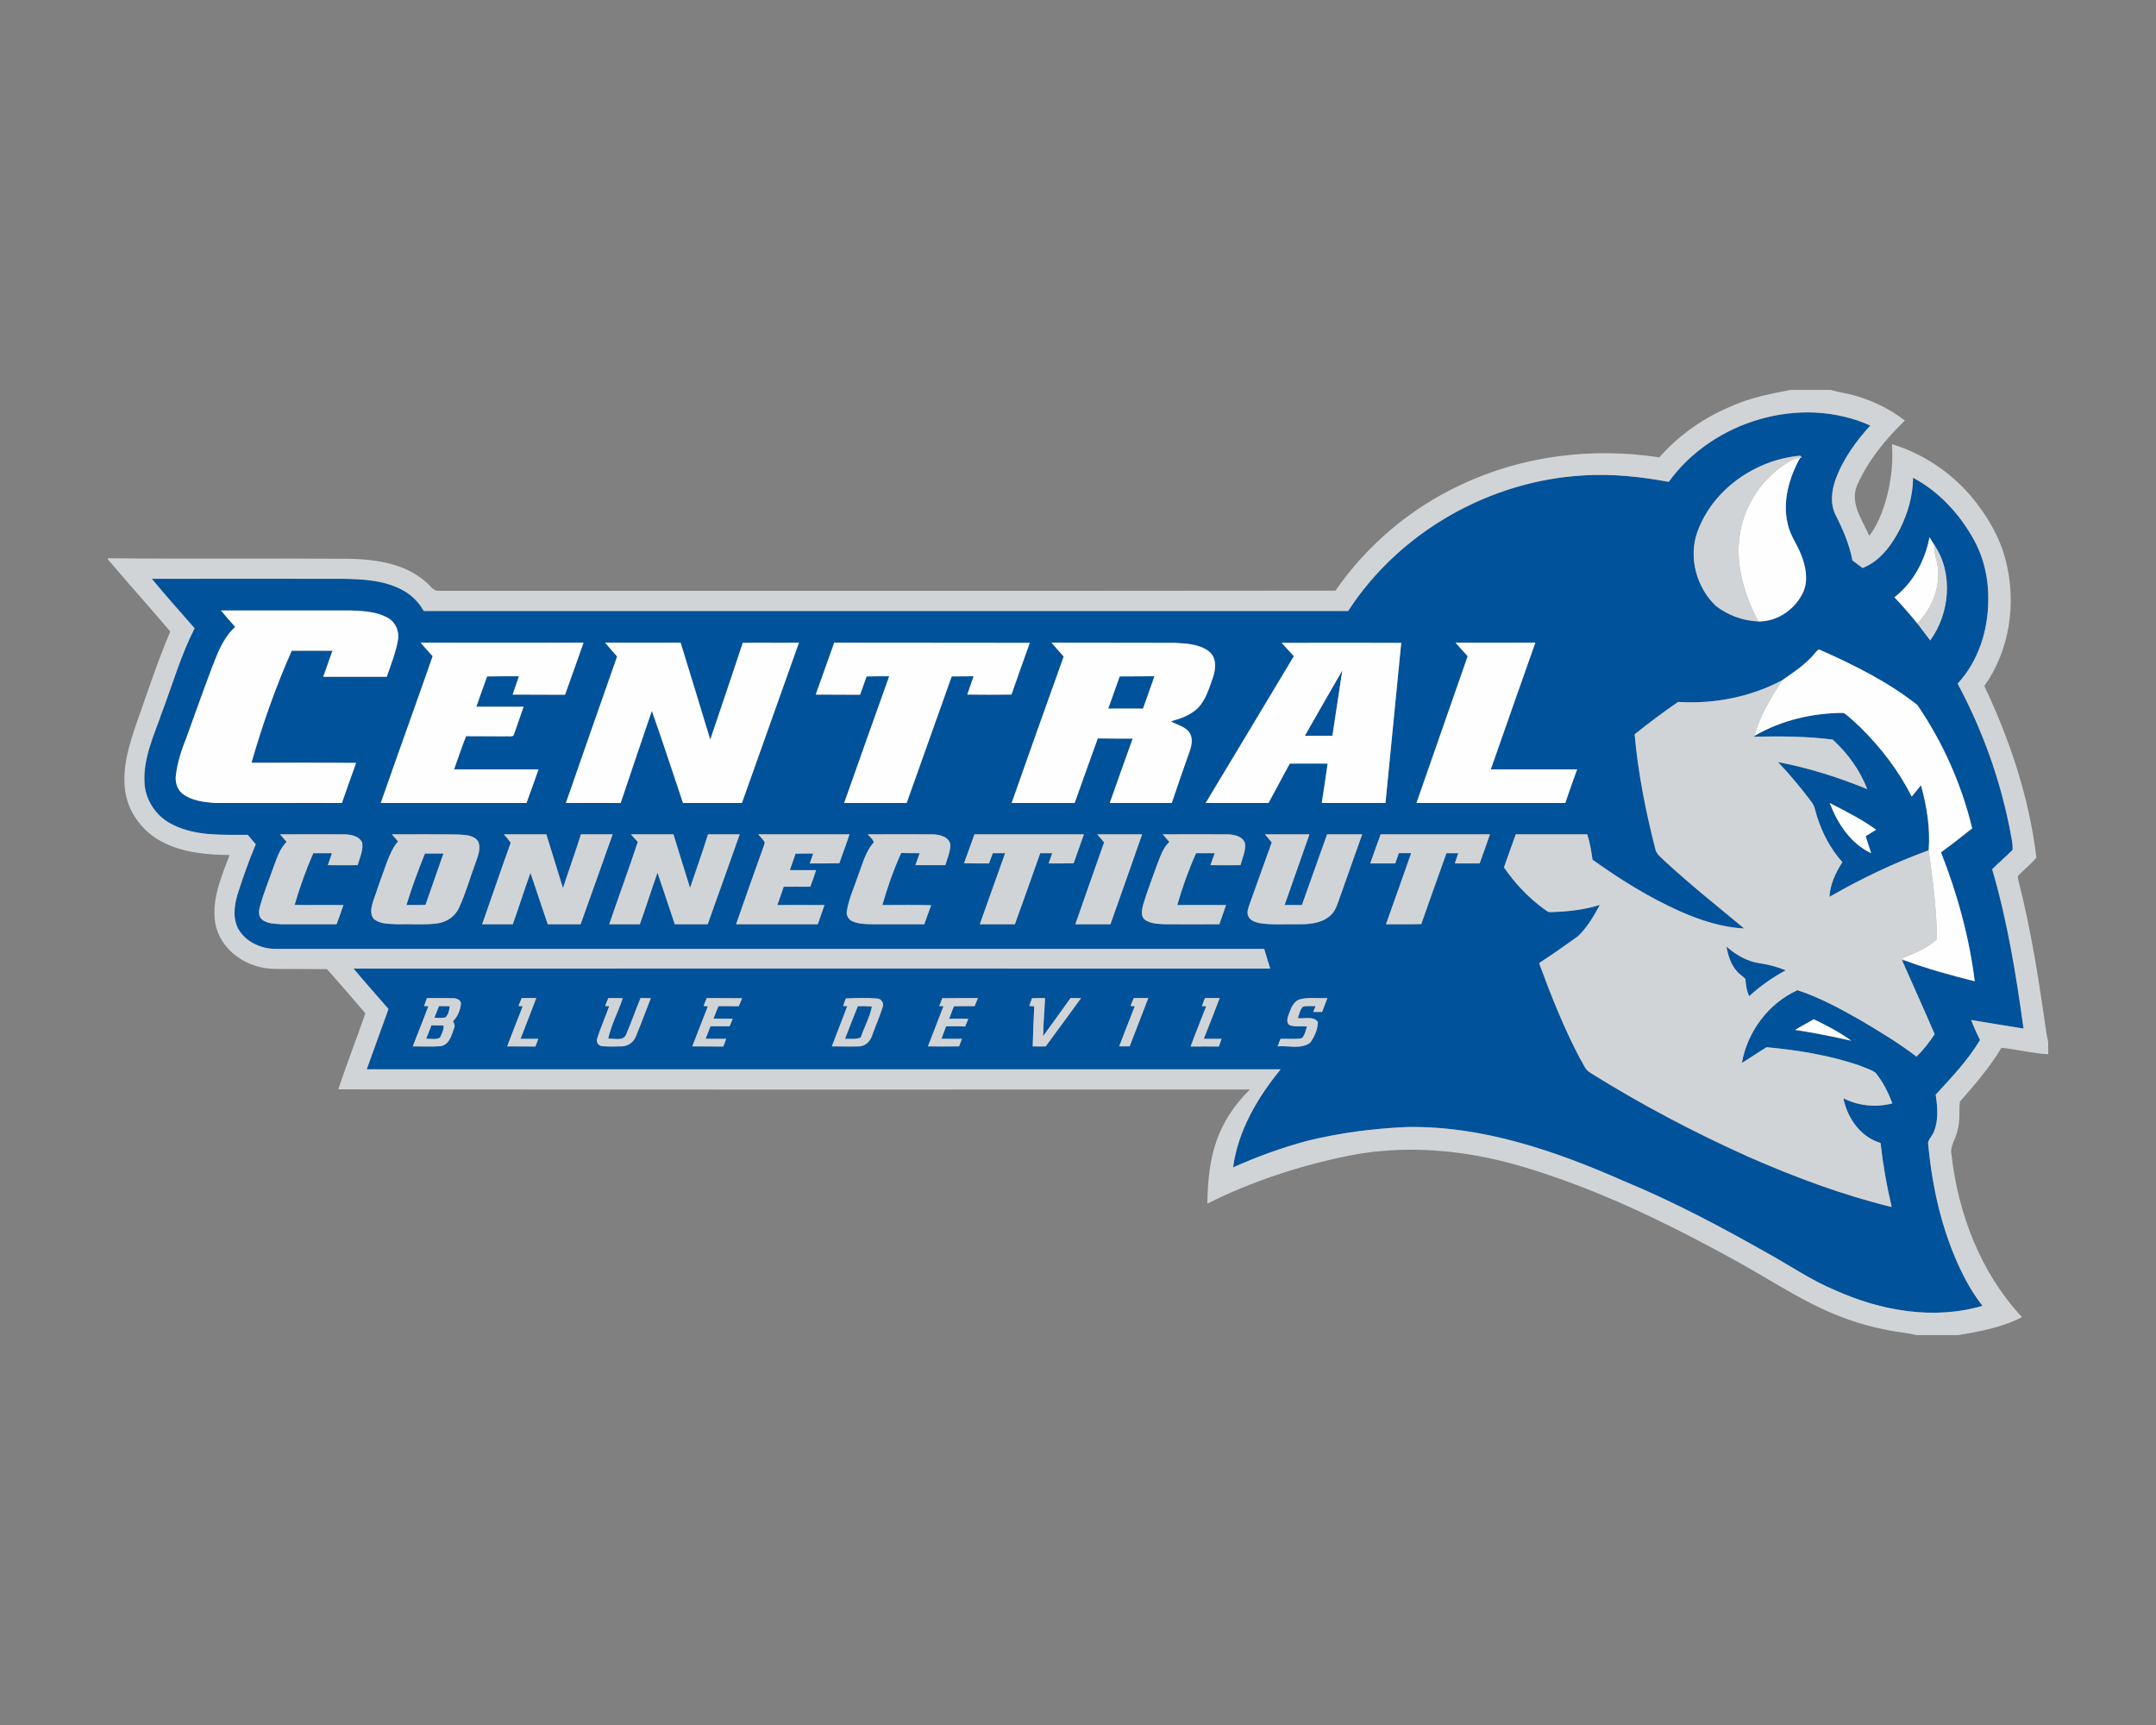 <?xml version="1.0" encoding="UTF-8"?>
<!DOCTYPE svg PUBLIC "-//W3C//DTD SVG 1.1//EN" "http://www.w3.org/Graphics/SVG/1.1/DTD/svg11.dtd">
<!-- Creator: CorelDRAW -->
<svg xmlns="http://www.w3.org/2000/svg" xml:space="preserve" width="2000px" height="1600px" version="1.1" style="shape-rendering:geometricPrecision; text-rendering:geometricPrecision; image-rendering:optimizeQuality; fill-rule:evenodd; clip-rule:evenodd"
viewBox="0 0 2000 1600"
 xmlns:xlink="http://www.w3.org/1999/xlink">
 <rect x="0" y="0" width="2000" height="1600" fill="#808080" stroke="none"/>
 <defs>
  <style type="text/css">
   <![CDATA[
    .fil0 {fill:#00529B;fill-rule:nonzero}
    .fil1 {fill:#D1D4D7;fill-rule:nonzero}
    .fil2 {fill:#FEFEFE;fill-rule:nonzero}
   ]]>
  </style>
 </defs>
 <g id="Capa_x0020_1">
  <g id="Central_x0020_Connecticut_x0020_Blue_x0020_Devils.cdr">
   <path class="fil0" d="M1627.56 682.53c24.78,-14.46 54.01,-21.29 82.61,-21.29 5.56,3.49 10.16,8.58 15.09,12.87 19.22,18.9 36.06,40.66 48.13,64.81 2.86,-3.65 5.72,-7.15 8.58,-10.64 5.4,19.54 8.74,40.03 7.15,60.36 -31.77,11.6 -62.59,26.21 -91.98,43.21 0.48,-11.6 5.72,-22.4 11.92,-32.25 -10.97,-12.07 -18.59,-26.84 -23.52,-42.25 -1.42,-4.61 -2.06,-9.53 -5.08,-13.51 -9.69,-12.86 -20.02,-25.41 -31.13,-37.01 28.43,5.4 56.07,14.14 82.76,25.1 -6.67,-17.63 -18.11,-33.2 -31.93,-45.91 -24.15,-3.18 -48.61,-3.18 -72.92,-2.7l0.32 -0.79zm-1227.32 268.46c3.81,0.16 7.46,0.16 11.28,0.16 0.31,3.97 -1.75,7.79 -3.34,11.28 -3.81,2.23 -8.58,0.8 -12.87,1.11 1.59,-4.13 3.34,-8.26 4.93,-12.55zm395.55 -17.79c4.29,0 8.58,0 13.03,0.32 -1.91,10.01 -7.15,19.06 -10.33,28.75 -4.61,2.07 -9.69,1.11 -14.61,1.27 3.81,-10.16 7.94,-20.17 11.91,-30.34zm-388.56 0c3.33,0 6.67,0 10.01,0.16 -0.48,3.65 -1.28,7.78 -3.98,10.33 -3.33,0.79 -6.83,0.31 -10.32,0.31 1.43,-3.65 2.86,-7.15 4.29,-10.8zm1194.28 -55.28c8.74,7.78 19.38,13.98 31.29,15.57 8.11,1.27 16.05,3.33 23.67,6.51 -12.23,6.67 -23.67,14.61 -33.83,23.99 -2.38,-4.93 -3.18,-10.49 -3.5,-15.89 -2.06,-2.38 -4.92,-3.97 -6.99,-6.19 -6.35,-6.52 -9.05,-15.41 -10.64,-23.99zm-1207.31 -86.26c5.72,0 11.44,0 17.16,0 -5.56,15.89 -11.12,31.77 -16.68,47.66 -5.88,0.16 -11.76,0.16 -17.64,0.16 4.93,-16.21 10.81,-32.09 17.16,-47.82zm644.48 -164.26c10.8,-0.16 21.45,0 32.25,-0.16 -3.5,10.01 -6.99,20.02 -10.64,30.03 -10.81,-0.16 -21.45,0 -32.25,0 3.49,-10.01 7.15,-20.02 10.64,-29.87zm171.73 55.13c11.59,-20.18 23.03,-40.51 34.78,-60.69 -3.17,20.18 -6.03,40.51 -9.21,60.69 -8.42,0 -17,0 -25.57,0zm337.57 -235.59c40.82,-56.55 122.63,-81.17 186.97,-52.26 -13.34,14.77 -25.42,31.29 -32.25,50.2 -3.65,10.32 -5.08,22.4 0,32.56 6.83,13.51 12.87,27.48 15.73,42.42 3.18,2.38 6.19,4.6 9.37,6.99 16.04,-6.2 26.85,-20.97 34.47,-35.75 7.47,-14.77 12.23,-31.29 12.39,-47.97 23.35,12.39 42.1,32.41 55.13,55.28 10.48,17.79 15.09,38.6 14.61,59.26 -0.32,27.64 -9.37,55.91 -28.43,76.41 22.87,42.57 39.39,88.48 48.61,135.82 0.95,6.03 2.86,12.23 2.38,18.42 -6.04,6.2 -12.87,11.76 -18.91,17.96 14.14,48.13 22.24,98.01 29.08,147.73 -16.21,-2.54 -32.41,-5.24 -48.61,-7.94 2.38,6.35 5.24,12.55 8.26,18.59 -11.28,18.74 -26.37,34.63 -41.15,50.67 1.75,11.6 2.86,24.31 -2.06,35.27 -1.75,3.97 -6.04,7.15 -4.77,11.91 4.13,43.05 14.3,86.1 34.63,124.54 4.45,8.42 9.69,16.52 15.57,24.15 -45.27,13.34 -94.2,4.61 -136.62,-14.46 -22.55,-9.37 -42.89,-23.51 -64.33,-35.26 -42.74,-24.15 -86.1,-47.18 -131.54,-65.93 -63.38,-27.96 -130.89,-51.31 -200.95,-50.2 -31.45,1.28 -62.75,5.41 -93.09,12.87 -23.51,6.36 -46.39,14.62 -68.63,24.62 4.61,-34.15 22.72,-64.81 44.17,-91.02 -282.61,0 -565.21,0 -847.82,0 6.67,-18.75 13.5,-37.17 20.18,-55.92 -10.81,-12.55 -21.77,-24.78 -32.41,-37.49 283.56,-0.16 566.96,0 850.36,0 -1.91,-6.03 -3.82,-12.23 -5.56,-18.27 -306.12,0 -612.24,0 -918.35,0 -13.19,-0.47 -26.85,-6.83 -33.36,-18.58 -5.24,-9.85 -3.82,-21.45 -0.8,-31.62 4.93,-15.88 10.65,-31.61 17,-46.86 -2.54,-3.02 -5.08,-5.88 -7.47,-8.73 -23.03,-0.16 -47.49,1.42 -68.78,-9.06 -15.41,-6.99 -26.53,-22.87 -27.01,-40.03 -1.11,-23.04 9.38,-44.32 16.68,-65.77 9.69,-25.57 17.32,-52.26 29.87,-76.73 -13.34,-15.25 -26.85,-30.34 -39.71,-45.9 58.93,-0.16 117.87,0 176.8,0 19.54,0.31 40.19,1.27 57.51,11.43 7.46,4.29 13.66,10.81 17.95,18.43 285.78,0 571.56,0 857.51,0 47.65,-73.55 131.85,-121.21 219.22,-125.81 26.21,-1.59 52.42,1.27 78.16,6.03zm26.36 47.02l0 0zm0 0c-8.1,23.51 -0.47,51 17.32,67.99 11.12,8.74 25.26,13.82 39.4,14.46 18.11,0.32 34.95,-11.76 42.09,-28.12 4.29,-10.96 1.91,-23.19 -2.38,-33.83 -3.65,-9.69 -10.33,-18.11 -12.39,-28.44 -5.08,-20.97 1.27,-42.89 11.44,-61.32 0.47,0 1.27,-0.16 1.59,-0.16 -0.32,-0.47 -0.96,-1.43 -1.27,-1.9 -41.62,3.65 -81.66,31.29 -95.8,71.32zm215.57 4.29l0 0zm0 0c-4.13,21.61 -15.09,42.26 -32.56,55.76 7.46,7.79 14.45,15.89 21.28,24.31 3.98,5.08 7.95,10.48 11.92,15.72 18.27,-25.25 21.6,-62.27 3.81,-88.64 -1.59,-2.22 -3.02,-4.61 -4.45,-7.15zm-1584.91 67.99l0 0zm0 0c4.29,5.25 8.74,10.33 13.19,15.25 -10.8,9.69 -16.05,23.51 -21.13,36.54 -8.26,21.76 -16.04,43.84 -23.99,65.77 -4.45,11.28 -8.42,22.71 -9.85,34.79 -0.95,6.19 0.8,13.18 5.72,17.31 8.58,6.83 20.18,8.1 30.66,8.9 39.08,0.16 78.32,-0.16 117.56,0 4.28,-12.39 8.73,-24.78 13.18,-37.18 -32.41,-0.31 -64.81,-0.15 -97.06,-0.15 10.17,-35.43 22.4,-70.22 37.33,-103.9 12.55,0 25.26,0 37.81,0 -2.86,8.11 -5.72,16.05 -8.58,24.15 19.7,0 39.4,0 58.94,0 3.81,-11.12 8.26,-22.08 10.32,-33.68 1.59,-7.94 -1.9,-16.68 -9.05,-20.81 -10.33,-5.87 -22.56,-6.51 -34.16,-6.99 -40.35,0 -80.7,0 -120.89,0zm185.23 29.87l0 0zm0 0c3.65,4.29 7.31,8.42 11.12,12.55 -15.89,45.43 -32.25,90.7 -48.13,136.14 44.95,0 90.07,0 135.18,0 3.82,-10.33 7.47,-20.81 11.12,-31.14 -26.05,0 -52.1,0 -78.31,0 3.65,-10.32 7.15,-20.65 11.12,-30.82 12.07,0.16 24.3,0 36.37,0.16 2.39,-0.47 5.56,0.8 7.63,-0.79 3.34,-8.9 6.2,-17.79 9.37,-26.69 -14.61,0 -29.23,0 -43.84,0 3.17,-9.37 6.67,-18.74 10.01,-28.12 9.84,-0.16 19.69,-0.16 29.54,-0.16 -1.9,5.72 -3.97,11.44 -5.87,17 16.2,0.16 32.4,0 48.61,0.16 5.87,-16.04 11.43,-32.25 17.15,-48.29 -50.36,0 -100.71,0.16 -151.07,0zm171.09 0l0 0zm0 0c3.65,4.29 7.46,8.58 11.12,12.87 -15.89,45.27 -31.77,90.54 -47.5,135.82 17,-0.16 33.84,0 50.83,0 9.54,-28.6 19.22,-57.03 28.92,-85.47 10,28.28 19.22,56.87 28.91,85.47 18.11,0 36.38,0 54.64,0 17.64,-49.57 35.27,-99.13 52.9,-148.69 -17.47,0.32 -34.79,-0.16 -52.1,0.16 -10.01,30.02 -20.02,59.89 -30.18,89.75 -9.06,-30.02 -18.27,-59.89 -27.49,-89.91 -23.35,0 -46.7,0.16 -70.05,0zm212.55 0l0 0zm0 0c-5.72,16.04 -11.44,32.09 -17.16,48.13 13.66,0.16 27.32,0 41.15,0.16 2.06,-5.72 4.13,-11.44 6.03,-17 6.99,-0.16 13.98,-0.16 20.97,-0.16 -13.98,39.24 -27.96,78.32 -41.78,117.56 19.38,0 38.6,0 57.98,0 13.98,-39.08 27.8,-78.16 41.78,-117.4 6.67,-0.16 13.51,0 20.34,-0.16 -1.91,5.72 -3.97,11.44 -5.88,17 13.66,0.16 27.32,0.16 40.98,0 5.56,-16.04 11.28,-31.93 17,-47.97 -60.52,-0.16 -120.89,0 -181.41,-0.16zm201.59 0l0 0zm0 0c3.65,4.29 7.46,8.58 11.28,12.87 -16.21,45.27 -32.41,90.54 -48.3,135.82 19.38,0 38.92,0 58.46,0 7.15,-19.86 14.14,-39.88 21.45,-59.89 10.8,0.16 21.6,0.16 32.4,0.16 -7.14,19.85 -14.29,39.71 -21.28,59.73 19.06,0 38.28,0 57.5,0 4.93,-14.62 10.01,-29.23 15.1,-43.69 2.38,-6.35 5.24,-13.66 2.06,-20.33 -3.5,-6.83 -11.91,-8.1 -17.95,-11.76 8.9,-2.38 17.95,-5.56 24.78,-12.07 7.78,-7.78 10.64,-18.74 14.3,-28.75 2.7,-7.79 3.49,-18.59 -3.97,-24.15 -9.06,-6.83 -20.81,-7.15 -31.62,-7.78 -38.12,-0.16 -76.09,0 -114.21,-0.16zm213.5 0.16l0 0zm0 0c3.81,4.13 7.47,8.42 11.28,12.39 -27.17,45.43 -54.49,90.7 -81.81,136.14 19.54,0 38.92,0 58.3,0 6.51,-12.23 13.18,-24.31 19.7,-36.54 11.59,-0.16 23.35,0 35.1,0 -1.59,12.23 -3.65,24.31 -5.4,36.54 19.7,0 39.4,0 59.1,0 4.92,-49.57 9.69,-98.97 14.61,-148.53 -36.85,-0.16 -73.87,0 -110.88,0zm161.24 -0.16l0 0zm0 0c3.81,4.13 7.47,8.42 11.28,12.55 -15.73,45.43 -31.77,90.7 -47.5,136.14 45.91,0 91.98,0 138.05,0 3.49,-10.33 7.14,-20.81 10.96,-31.14 -26.69,0 -53.38,0 -80.07,0 13.66,-39.24 27.49,-78.31 41.31,-117.55 -24.63,0 -49.41,0.16 -74.03,0zm333.76 9.37l0 0zm0 0c-8.58,10.49 -19.86,17.95 -30.66,25.42 -29.55,15.72 -63.39,22.24 -96.59,20.17 -13.82,9.38 -27.16,19.54 -40.35,30.03 3.18,35.74 10.17,71.01 19.06,105.79 0.96,5.72 6.04,8.74 9.7,12.55 23.51,21.61 48.45,41.47 72.91,61.8 -20.49,-1.11 -40.35,-7.47 -59.09,-15.73 -28.92,-12.87 -55.92,-29.7 -81.66,-48.13 -1.11,-7.94 -2.38,-15.89 -4.92,-23.51 -22.08,0 -44.16,0 -66.24,0 -3.82,10.17 -7.31,20.49 -10.97,30.66 10.01,14.61 22.4,27.8 36.7,38.28 2.07,1.11 3.81,3.5 6.51,3.18 15.41,-0.32 30.98,-2.07 45.75,-6.67 -5.71,10.48 -11.75,20.97 -20.49,29.23 -11.75,8.42 -23.67,16.84 -35.9,24.78 11.12,30.02 22.88,60.05 37.97,88.48 3.02,4.61 4.76,10.8 10.01,13.5 46.86,29.23 95.94,55.13 146.3,77.68 43.05,18.91 87.21,35.43 132.81,46.55 -4.61,-19.54 -8.11,-39.4 -10.33,-59.41 -18.59,-5.56 -30.82,-23.04 -34.47,-41.46 13.98,7.14 30.34,8.73 45.43,4.76 -3.81,-10.17 -8.74,-20.01 -15.57,-28.43 -4.44,-3.18 -9.85,-4.45 -14.77,-6.68 -27.8,-9.53 -57.03,-14.29 -86.26,-16.99 -7.78,4.6 -15.25,9.85 -23.03,14.61 5.24,-29.07 24.62,-55.28 51.62,-67.51 20.5,6.67 39.56,17.15 58.15,27.64 17.95,10.64 35.74,21.29 52.26,33.99 6.35,-6.19 11.91,-13.34 16.84,-20.81 -9.85,-23.03 -20.33,-45.91 -30.34,-68.78l2.54 0.32c21.13,7.94 43.05,13.82 64.97,19.38 -5.08,-40.99 -16.2,-81.18 -31.29,-119.62 9.85,-7.15 19.38,-14.62 28.91,-22.24 -9.85,-40.83 -27.17,-79.75 -50.84,-114.38 -27.16,-21.44 -58.45,-37.01 -89.91,-50.99 -2.22,-1.59 -3.49,1.43 -4.76,2.54zm-1424.15 168.39l0 0zm0 0c1.9,2.22 3.97,4.61 6.04,6.99 -6.99,6.99 -9.54,16.84 -13.03,25.89 -3.81,10.96 -8.26,21.76 -11.44,33.04 -1.27,4.29 -2.22,9.85 1.75,13.19 5.08,3.97 11.91,3.81 17.95,4.29 17.16,0 34.15,0 51.15,0 2.22,-5.88 4.29,-11.92 6.35,-17.79 -15.09,-0.16 -30.18,0.15 -45.27,-0.16 4.77,-16.37 10.49,-32.41 17.32,-47.98 5.87,0 11.59,0 17.31,0 -1.27,3.66 -2.54,7.31 -3.81,11.12 9.21,0 18.43,0.16 27.64,0 1.91,-6.83 5.24,-13.5 4.29,-20.49 -2.22,-6.2 -9.53,-7.62 -15.25,-8.1 -20.33,-0.16 -40.67,0 -61,0zm103.73 0l0 0zm0 0c1.75,2.22 3.81,4.29 5.72,6.51 -4.92,5.72 -7.78,12.71 -10.48,19.7 -4.45,12.07 -8.74,24.3 -12.87,36.54 -1.59,5.4 -3.02,12.39 1.59,16.36 6.19,4.45 14.29,3.81 21.44,4.29 12.24,-0.32 24.63,0.79 36.7,-0.8 8.58,-1.11 16.68,-6.51 20.17,-14.45 6.2,-13.35 10.01,-27.33 15.09,-40.99 2.23,-6.51 5.57,-13.82 2.71,-20.49 -3.82,-6.04 -11.92,-6.04 -18.11,-6.51 -20.66,-0.32 -41.31,-0.16 -61.96,-0.16zm103.89 0l0 0zm0 0c2.23,2.54 4.45,5.08 6.36,7.78 -9.06,25.1 -17.63,50.36 -26.53,75.62 9.53,0 19.06,0 28.43,0 5.72,-15.89 10.65,-31.93 16.37,-47.66 5.4,15.89 10.64,31.77 16.04,47.66 10.17,0 20.34,0 30.5,0 10.01,-27.8 19.86,-55.6 29.71,-83.4 -9.69,0 -19.54,0 -29.39,0 -5.24,16.68 -11.28,33.2 -16.68,49.88 -5.24,-16.52 -10.17,-33.2 -15.41,-49.88 -13.03,0 -26.21,0 -39.4,0zm117.88 0l0 0zm0 0c2.06,2.38 4.13,4.76 6.35,6.99 -8.42,25.57 -17.79,50.83 -26.53,76.41 9.53,0 19.06,0 28.44,0 5.71,-15.89 10.64,-31.93 16.36,-47.82 5.4,15.89 10.64,31.93 16.04,47.82 10.17,0 20.34,0 30.5,0 10.01,-27.8 19.86,-55.6 29.71,-83.4 -9.69,0 -19.54,0 -29.39,0 -5.24,16.68 -11.12,33.2 -16.68,49.72 -5.24,-16.52 -10.17,-33.2 -15.41,-49.72 -13.02,0 -26.21,0 -39.39,0zm118.03 0l0 0zm0 0c2.06,2.22 4.13,4.45 5.87,6.99 0.48,2.06 -0.95,3.97 -1.43,5.88 -8.42,23.51 -16.84,47.02 -24.94,70.53 25.26,0 50.52,0 75.78,0 2.06,-6.04 4.13,-11.92 6.19,-17.79 -14.61,-0.16 -29.23,0 -43.68,0 2.06,-5.72 3.97,-11.44 5.88,-17 8.26,0 16.36,-0.16 24.62,0 1.9,-5.09 3.81,-10.17 5.4,-15.41 -8.1,0 -16.2,0 -24.31,0 1.75,-5.08 3.5,-10.17 5.25,-15.25 5.56,-0.16 10.96,-0.16 16.36,-0.16 -0.95,3.02 -2.07,6.04 -3.18,9.21 9.21,0 18.43,0 27.48,-0.16 3.02,-9.05 6.52,-17.79 9.38,-26.84 -28.12,0 -56.4,0 -84.67,0zm101.66 0l0 0zm0 0c1.75,2.38 4.93,4.45 5.56,7.47 -7.78,8.57 -10.32,20.01 -14.45,30.49 -3.66,10.97 -8.58,21.45 -10.49,32.89 -0.95,4.13 1.59,8.42 5.25,9.85 5.71,2.54 12.23,2.54 18.26,2.7 16.05,0 32.25,0 48.3,0 2.06,-5.88 4.13,-11.76 6.35,-17.64 -15.09,-0.47 -30.18,-0.15 -45.27,-0.15 4.76,-16.53 10.32,-32.57 17.47,-48.3 5.72,0.16 11.44,0.16 17.16,0.16 -1.27,3.66 -2.7,7.47 -3.97,11.12 9.37,0 18.58,0 27.8,0 1.74,-6.19 4.6,-12.39 4.6,-18.9 -1.11,-7.47 -9.69,-9.37 -16.04,-9.69 -20.18,-0.16 -40.35,0 -60.53,0zm98.97 0l0 0zm0 0c-3.18,8.89 -6.51,17.95 -9.69,26.84 7.79,0.16 15.57,0.16 23.19,0.16 1.12,-3.17 2.39,-6.35 3.5,-9.53 3.81,0 7.62,0 11.44,0 -7.79,21.93 -15.73,44.01 -23.51,65.93 10.96,0 21.76,0 32.56,0 7.94,-21.92 15.73,-44 23.51,-65.93 3.66,0 7.47,0 11.12,0 -1.11,3.18 -2.22,6.36 -3.33,9.53 7.78,0 15.41,0 23.19,-0.16 3.18,-8.89 6.35,-17.95 9.53,-26.84 -33.84,0 -67.67,0 -101.51,0zm113.9 0l0 0zm0 0c2.07,2.54 4.29,4.92 6.36,7.47 -9.06,25.25 -17.8,50.67 -26.69,75.93 10.8,0 21.6,0 32.56,0 9.85,-27.8 19.7,-55.6 29.39,-83.4 -13.82,0 -27.64,0 -41.62,0zm60.68 0l0 0zm0 0c2.07,2.38 4.13,4.76 6.2,6.99 -6.35,6.03 -8.74,14.61 -11.91,22.56 -4.14,11.91 -8.9,23.67 -12.4,35.74 -1.11,4.45 -2.54,10.17 1.28,13.66 5.08,3.97 11.91,3.97 18.1,4.45 17,0.16 34.16,0 51.32,0 2.06,-6.04 4.13,-11.92 6.19,-17.79 -15.09,0 -30.18,0 -45.27,0 4.76,-16.53 10.48,-32.57 17.47,-48.14 5.72,0 11.44,0 17.32,0 -1.43,3.66 -2.7,7.47 -3.98,11.12 9.22,0 18.59,0.16 27.81,0 1.74,-6.35 4.6,-12.39 4.44,-19.06 -1.11,-7.31 -9.53,-9.21 -15.72,-9.53 -20.18,-0.16 -40.51,0 -60.85,0zm94.84 0l0 0zm0 0c2.07,2.54 4.29,4.92 6.36,7.47 -6.99,19.22 -13.83,38.6 -20.81,57.98 -1.12,3.33 -2.55,6.99 -0.96,10.48 1.59,3.97 6.2,5.4 10.01,6.36 11.44,1.9 23.03,0.95 34.63,1.11 10.33,0.16 21.76,-0.32 30.18,-6.99 4.45,-3.18 6.68,-8.26 8.42,-13.19 7.47,-21.12 14.94,-42.09 22.4,-63.22 -10.8,0 -21.76,0 -32.56,0 -7.79,21.76 -15.57,43.68 -23.36,65.61 -5.4,0 -10.8,0 -16.04,0 7.63,-21.93 15.41,-43.69 23.03,-65.61 -13.82,0 -27.48,0 -41.3,0zm107.39 0l0 0zm0 0c-3.34,8.89 -6.51,17.95 -9.69,27 7.78,0 15.57,0 23.19,0 1.11,-3.17 2.23,-6.35 3.34,-9.53 3.81,0 7.62,-0.16 11.43,0 -7.62,21.93 -15.56,43.85 -23.35,65.93 10.96,0 21.77,0.16 32.73,-0.16 7.62,-21.92 15.57,-43.84 23.35,-65.77 3.65,0 7.31,0 10.96,0 -1.11,3.18 -2.06,6.36 -3.18,9.53 7.79,0 15.41,0 23.04,0 3.17,-9.05 6.51,-17.95 9.53,-27 -33.84,0 -67.51,0 -101.35,0zm-884.67 151.86l0 0zm0 0c-0.96,2.55 -1.91,4.93 -2.7,7.47 0.95,0 3.01,0 3.97,0 -4.61,12.55 -9.69,24.78 -14.46,37.33 8.58,0 17.16,0.48 25.74,-0.16 8.26,-1.27 10.16,-10.16 12.55,-16.68 1.27,-2.22 0,-4.44 -0.96,-6.51 4.29,-4.13 6.68,-10.17 7.31,-16.04 0.16,-3.66 -3.97,-5.25 -6.99,-5.25 -8.26,-0.31 -16.36,0 -24.46,-0.16zm87.84 0l0 0zm0 0c-0.95,2.55 -2.06,4.93 -3.01,7.31 1.11,0.16 3.01,0.32 3.97,0.32 -4.93,12.39 -9.69,24.78 -14.46,37.17 8.74,0.16 17.48,0 26.21,0.16 0.96,-2.38 1.75,-4.76 2.7,-7.15 -5.56,0 -10.96,0 -16.52,0 4.93,-12.55 9.85,-25.1 14.62,-37.81 -4.45,0 -9.06,0 -13.51,0zm77.37 7.47l0 0zm0 0c0.95,0 2.86,0 3.81,0 -3.49,10.01 -7.94,19.7 -11.12,29.87 -1.27,3.17 0.95,6.99 4.45,7.3 6.04,0.48 12.23,0.32 18.27,0.16 6.03,0 11.28,-4.13 13.34,-9.69 4.77,-11.59 9.06,-23.35 13.66,-34.95 -3.17,-0.16 -6.35,-0.16 -9.53,-0.16 -4.76,11.44 -8.74,23.04 -13.66,34.48 -3.18,5.72 -11.12,2.7 -16.36,3.17 2.86,-13.02 9.37,-24.94 13.5,-37.49 -4.45,-0.16 -8.9,-0.16 -13.34,-0.16 -1.12,2.39 -2.07,4.93 -3.02,7.47zm91.34 -0.16l0 0zm0 0c0.95,0.16 3.02,0.32 3.97,0.32 -4.76,12.39 -9.69,24.78 -14.45,37.17 9.69,0.16 19.22,0 28.75,0.16 0.95,-2.38 1.91,-4.76 2.7,-7.15 -6.36,0 -12.71,0 -19.06,0 1.43,-3.81 3.02,-7.78 4.44,-11.59 6.04,0 11.92,0 17.8,0 0.95,-2.39 1.9,-4.77 2.86,-6.99 -5.88,-0.16 -11.92,0 -17.8,-0.16 1.43,-3.82 3.02,-7.79 4.61,-11.6 6.2,0 12.55,0 18.75,0.16 1.11,-2.54 2.22,-4.92 3.17,-7.47 -10.96,-0.16 -21.76,0 -32.72,-0.16 -1.11,2.39 -2.07,4.93 -3.02,7.31zm132.01 -6.99l0 0zm0 0c-0.95,2.39 -1.75,4.77 -2.54,7.15 0.95,0 2.86,0 3.81,0 -4.61,12.55 -9.69,24.94 -14.3,37.33 8.58,0 17.32,0.32 25.9,0 5.4,-0.47 9.53,-4.6 11.28,-9.53 3.17,-8.89 6.99,-17.47 9.85,-26.37 1.58,-3.49 -0.64,-8.1 -4.61,-8.42 -9.85,-0.95 -19.7,-0.48 -29.39,-0.16zm89.44 -0.16l0 0zm0 0c-0.96,2.39 -1.91,4.93 -2.86,7.31 0.95,0 3.01,0 3.97,0 -4.77,12.55 -9.69,24.94 -14.46,37.33 9.69,0.16 19.22,0.16 28.91,0 0.8,-2.22 1.75,-4.6 2.7,-6.99 -6.35,0 -12.7,0 -19.06,0 1.43,-3.81 2.86,-7.78 4.29,-11.59 5.88,0 11.76,-0.16 17.63,0.16 1.12,-2.39 2.07,-4.77 3.02,-7.15 -5.88,-0.16 -11.75,-0.16 -17.79,0 1.43,-3.98 3.02,-7.79 4.45,-11.6 6.35,-0.16 12.71,-0.16 19.22,-0.16 0.95,-2.38 1.91,-4.92 3.02,-7.47 -11.12,0 -22.08,0 -33.04,0.16zm83.24 0l0 0zm0 0c-0.8,2.39 -1.75,4.77 -2.54,7.15 1.11,0 3.49,0.32 4.6,0.32 -0.63,12.39 -1.11,24.78 -1.43,37.17 4.13,0.16 8.1,0.16 12.08,0 10.96,-14.77 21.76,-29.7 32.72,-44.64 -3.18,-0.16 -6.51,-0.16 -9.69,-0.16 -8.58,11.76 -16.84,23.68 -25.42,35.27 0.16,-11.75 1.27,-23.51 1.75,-35.27 -4.13,0 -8.1,0 -12.07,0.16zm94.36 -0.16l0 0zm0 0c-0.96,2.39 -2.07,4.93 -3.02,7.31 1.11,0.16 3.02,0.32 3.97,0.32 -4.92,12.39 -9.69,24.78 -14.45,37.17 3.17,0 6.35,0 9.68,0 5.72,-14.93 11.6,-29.7 17.32,-44.8 -4.45,0 -9.05,0 -13.5,0zm63.22 7.47l0 0zm0 0c0.96,0 3.02,0.16 3.97,0.16 -4.76,12.39 -9.85,24.78 -14.45,37.33 8.74,-0.16 17.47,0 26.21,0 0.79,-2.38 1.75,-4.76 2.54,-7.15 -5.4,0 -10.96,0 -16.52,0 4.92,-12.55 10.01,-25.1 14.77,-37.81 -4.6,0 -9.21,0 -13.66,0 -0.95,2.55 -1.9,4.93 -2.86,7.47zm80.22 8.58l0 0zm0 0c-1.11,2.86 -1.9,7.15 1.12,9.05 5.24,1.91 10.8,0.8 16.2,1.28 -1.43,3.65 -1.91,8.42 -5.08,10.96 -6.36,1.11 -13.03,0.16 -19.54,0.47 -0.96,2.39 -1.75,4.61 -2.7,6.99 9.85,-0.95 21.6,3.02 30.18,-3.33 4.13,-5.56 7.15,-12.55 7.15,-19.38 -4.29,-5.72 -12.55,-2.55 -18.59,-3.5 1.43,-3.49 1.91,-7.62 4.61,-10.48 3.81,-1.12 7.94,-0.48 11.91,-0.64 -0.79,1.91 -1.43,3.65 -2.22,5.4 2.7,0 5.4,0 8.26,0 1.59,-4.29 3.34,-8.58 4.92,-12.87 -8.42,0.48 -17.15,-0.95 -25.41,1.12 -6.52,2.06 -8.74,9.21 -10.81,14.93zm470.06 13.5l0 0zm0 0c17.47,2.54 34.79,6.2 52.11,10.01 -10.81,-7.78 -22.72,-14.14 -34.79,-19.86 -5.88,3.18 -11.6,6.52 -17.32,9.85zm32.09 -210.48l0 0zm0 0c7.31,19.06 19.38,37.65 38.44,46.54 -1.59,-5.24 -3.49,-10.48 -5.08,-15.72 3.18,-1.91 6.35,-3.98 9.69,-6.04 -13.5,-9.85 -28.44,-17.16 -43.05,-24.78z"/>
   <path class="fil1" d="M1661.24 361.64l37.01 0c5.88,1.74 12.08,2.86 18.11,4.13 18.27,4.6 35.75,12.71 50.68,24.3 -17.95,17.32 -34.16,37.17 -44.32,60.05 -6.99,16.52 4.92,32.25 11.28,46.86 5.24,-6.67 8.89,-14.29 11.91,-22.24 7.31,-19.85 10.64,-41.46 9.21,-62.75 28.28,8.58 53.86,25.58 73.08,47.98 14.45,17.31 26.53,37.17 32.25,59.25 10.32,39.4 4.13,83.56 -19.7,117.08 23.83,50.2 41.62,103.73 48.29,159.17 -4.77,5.88 -10.8,10.49 -16.05,15.89 -1.9,1.43 -0.79,3.97 -0.47,5.88 11.75,46.22 19.06,93.4 25.73,140.43 0.48,3.01 1.12,5.87 1.75,8.73l0 11.44c-14.61,-0.79 -28.75,-4.45 -43.37,-6.04 -10.8,18.11 -24.62,34.16 -38.6,50.04 -0.95,8.58 0.48,17.64 -2.06,26.21 -1.27,7.79 -7.31,14.46 -5.72,22.72 6.19,55.12 27.16,109.93 65.45,150.91 -18.59,9.54 -39.08,13.35 -59.42,16.68l-38.44 0c-9.53,-2.38 -19.38,-2.86 -28.91,-5.08 -24.31,-4.76 -47.82,-13.34 -69.74,-24.78 -22.08,-11.28 -43.05,-24.62 -64.65,-36.7 -53.86,-29.86 -109.14,-57.66 -167.28,-78.31 -22.56,-7.95 -45.27,-15.09 -68.63,-19.86 -42.09,-8.58 -85.78,-10.01 -127.88,-1.59 -45.27,9.22 -89.43,23.67 -130.73,44.32 0.47,-44.16 8.89,-75.3 39.39,-105.8 -281.97,0 -563.78,0.16 -845.59,-0.15 7.78,-23.67 17,-46.87 25.1,-70.54 -11.76,-13.82 -23.51,-27.48 -35.59,-40.98 -15.72,-0.16 -31.45,0 -47.17,-0.16 -13.19,0 -26.38,-3.97 -36.86,-11.92 -11.28,-8.25 -19.22,-21.12 -20.17,-35.26 -1.75,-20.33 6.83,-39.72 13.82,-58.46 -21.29,-0.32 -43.21,-2.06 -62.43,-12.23 -18.27,-9.22 -31.93,-27.64 -34.48,-47.98 -2.86,-21.76 4.13,-43.21 11.12,-63.54 10.01,-27.96 19.07,-56.23 30.82,-83.56 -19.06,-22.55 -38.92,-44.48 -57.98,-67.03l0 -0.96c74.82,0.8 149.48,0 224.3,0.48 24.79,0.63 51.63,4.45 70.85,21.6 3.82,2.86 6.52,8.58 11.92,8.11 277.36,0 554.57,0.15 831.77,-0.16 29.23,-42.26 69.9,-76.57 116.44,-98.18 56.87,-27 122,-34.95 183.96,-25.41 18.27,-20.81 41.46,-36.86 66.88,-47.5 17.47,-7.79 36.37,-11.6 55.12,-15.09zm-466.09 580.14c2.07,-5.72 4.29,-12.87 10.81,-14.93 8.26,-2.07 16.99,-0.64 25.41,-1.12 -1.58,4.29 -3.33,8.58 -4.92,12.87 -2.86,0 -5.56,0 -8.26,0 0.79,-1.75 1.43,-3.49 2.22,-5.4 -3.97,0.16 -8.1,-0.48 -11.91,0.64 -2.7,2.86 -3.18,6.99 -4.61,10.48 6.04,0.95 14.3,-2.22 18.59,3.5 0,6.83 -3.02,13.82 -7.15,19.38 -8.58,6.35 -20.33,2.38 -30.18,3.33 0.95,-2.38 1.74,-4.6 2.7,-6.99 6.51,-0.31 13.18,0.64 19.54,-0.47 3.17,-2.54 3.65,-7.31 5.08,-10.96 -5.4,-0.48 -10.96,0.63 -16.2,-1.28 -3.02,-1.9 -2.23,-6.19 -1.12,-9.05zm-80.22 -8.58c0.96,-2.54 1.91,-4.92 2.86,-7.47 4.45,0 9.06,0 13.66,0 -4.76,12.71 -9.85,25.26 -14.77,37.81 5.56,0 11.12,0 16.52,0 -0.79,2.39 -1.75,4.77 -2.54,7.15 -8.74,0 -17.47,-0.16 -26.21,0 4.6,-12.55 9.69,-24.94 14.45,-37.33 -0.95,0 -3.01,-0.16 -3.97,-0.16zm-63.22 -7.47c4.45,0 9.05,0 13.5,0 -5.72,15.1 -11.6,29.87 -17.32,44.8 -3.33,0 -6.51,0 -9.68,0 4.76,-12.39 9.53,-24.78 14.45,-37.17 -0.95,0 -2.86,-0.16 -3.97,-0.32 0.95,-2.38 2.06,-4.92 3.02,-7.31zm-94.36 0.16c3.97,-0.16 7.94,-0.16 12.07,-0.16 -0.48,11.76 -1.59,23.52 -1.75,35.27 8.58,-11.59 16.84,-23.51 25.42,-35.27 3.18,0 6.51,0 9.69,0.16 -10.96,14.94 -21.76,29.87 -32.72,44.64 -3.98,0.16 -7.95,0.16 -12.08,0 0.32,-12.39 0.8,-24.78 1.43,-37.17 -1.11,0 -3.49,-0.32 -4.6,-0.32 0.79,-2.38 1.74,-4.76 2.54,-7.15zm-83.24 0c10.96,-0.16 21.92,-0.16 33.04,-0.16 -1.11,2.55 -2.07,5.09 -3.02,7.47 -6.51,0 -12.87,0 -19.22,0.16 -1.43,3.81 -3.02,7.62 -4.45,11.6 6.04,-0.16 11.91,-0.16 17.79,0 -0.95,2.38 -1.9,4.76 -3.02,7.15 -5.87,-0.32 -11.75,-0.16 -17.63,-0.16 -1.43,3.81 -2.86,7.78 -4.29,11.59 6.36,0 12.71,0 19.06,0 -0.95,2.39 -1.9,4.77 -2.7,6.99 -9.69,0.16 -19.22,0.16 -28.91,0 4.77,-12.39 9.69,-24.78 14.46,-37.33 -0.96,0 -3.02,0 -3.97,0 0.95,-2.38 1.9,-4.92 2.86,-7.31zm-89.44 0.16c9.69,-0.32 19.54,-0.79 29.39,0.16 3.97,0.32 6.19,4.93 4.61,8.42 -2.86,8.9 -6.68,17.48 -9.85,26.37 -1.75,4.93 -5.88,9.06 -11.28,9.53 -8.58,0.32 -17.32,0 -25.9,0 4.61,-12.39 9.69,-24.78 14.3,-37.33 -0.95,0 -2.86,0 -3.81,0 0.79,-2.38 1.59,-4.76 2.54,-7.15zm11.12 7.15l0 0zm0 0c-3.97,10.17 -8.1,20.18 -11.91,30.34 4.92,-0.16 10,0.8 14.61,-1.27 3.18,-9.69 8.42,-18.74 10.33,-28.75 -4.45,-0.32 -8.74,-0.32 -13.03,-0.32zm-143.13 -0.16c0.95,-2.38 1.91,-4.92 3.02,-7.31 10.96,0.16 21.76,0 32.72,0.16 -0.95,2.55 -2.06,4.93 -3.17,7.47 -6.2,-0.16 -12.55,-0.16 -18.75,-0.16 -1.59,3.81 -3.18,7.78 -4.61,11.6 5.88,0.16 11.92,0 17.8,0.16 -0.96,2.22 -1.91,4.6 -2.86,6.99 -5.88,0 -11.76,0 -17.8,0 -1.42,3.81 -3.01,7.78 -4.44,11.59 6.35,0 12.7,0 19.06,0 -0.79,2.39 -1.75,4.77 -2.7,7.15 -9.53,-0.16 -19.06,0 -28.75,-0.16 4.76,-12.39 9.69,-24.78 14.45,-37.17 -0.95,0 -3.02,-0.16 -3.97,-0.32zm-91.34 0.16c0.95,-2.54 1.9,-5.08 3.02,-7.47 4.44,0 8.89,0 13.34,0.16 -4.13,12.55 -10.64,24.47 -13.5,37.49 5.24,-0.47 13.18,2.55 16.36,-3.17 4.92,-11.44 8.9,-23.04 13.66,-34.48 3.18,0 6.36,0 9.53,0.16 -4.6,11.6 -8.89,23.36 -13.66,34.95 -2.06,5.56 -7.31,9.69 -13.34,9.69 -6.04,0.16 -12.23,0.32 -18.27,-0.16 -3.5,-0.31 -5.72,-4.13 -4.45,-7.3 3.18,-10.17 7.63,-19.86 11.12,-29.87 -0.95,0 -2.86,0 -3.81,0zm-77.37 -7.47c4.45,0 9.06,0 13.51,0 -4.77,12.71 -9.69,25.26 -14.62,37.81 5.56,0 10.96,0 16.52,0 -0.95,2.39 -1.74,4.77 -2.7,7.15 -8.73,-0.16 -17.47,0 -26.21,-0.16 4.77,-12.39 9.53,-24.78 14.46,-37.17 -0.96,0 -2.86,-0.16 -3.97,-0.32 0.95,-2.38 2.06,-4.76 3.01,-7.31zm-87.84 0c8.1,0.16 16.2,-0.15 24.46,0.16 3.02,0 7.15,1.59 6.99,5.25 -0.63,5.87 -3.02,11.91 -7.31,16.04 0.96,2.07 2.23,4.29 0.96,6.51 -2.39,6.52 -4.29,15.41 -12.55,16.68 -8.58,0.64 -17.16,0.16 -25.74,0.16 4.77,-12.55 9.85,-24.78 14.46,-37.33 -0.96,0 -3.02,0 -3.97,0 0.79,-2.54 1.74,-4.92 2.7,-7.47zm11.12 7.47l0 0zm0 0c-1.43,3.65 -2.86,7.15 -4.29,10.8 3.49,0 6.99,0.48 10.32,-0.31 2.7,-2.55 3.5,-6.68 3.98,-10.33 -3.34,-0.16 -6.68,-0.16 -10.01,-0.16zm-6.99 17.79l0 0zm0 0c-1.59,4.29 -3.34,8.42 -4.93,12.55 4.29,-0.31 9.06,1.12 12.87,-1.11 1.59,-3.49 3.65,-7.31 3.34,-11.28 -3.82,0 -7.47,0 -11.28,-0.16zm880.54 -177.12c33.84,0 67.51,0 101.35,0 -3.02,9.05 -6.36,17.95 -9.53,27 -7.63,0 -15.25,0 -23.04,0 1.12,-3.17 2.07,-6.35 3.18,-9.53 -3.65,0 -7.31,0 -10.96,0 -7.78,21.93 -15.73,43.85 -23.35,65.77 -10.96,0.32 -21.77,0.16 -32.73,0.16 7.79,-22.08 15.73,-44 23.35,-65.93 -3.81,-0.16 -7.62,0 -11.43,0 -1.11,3.18 -2.23,6.36 -3.34,9.53 -7.62,0 -15.41,0 -23.19,0 3.18,-9.05 6.35,-18.11 9.69,-27zm-107.39 0c13.82,0 27.48,0 41.3,0 -7.62,21.92 -15.4,43.68 -23.03,65.61 5.24,0 10.64,0 16.04,0 7.79,-21.93 15.57,-43.85 23.36,-65.61 10.8,0 21.76,0 32.56,0 -7.46,21.13 -14.93,42.1 -22.4,63.22 -1.74,4.93 -3.97,10.01 -8.42,13.19 -8.42,6.67 -19.85,7.15 -30.18,6.99 -11.6,-0.16 -23.19,0.79 -34.63,-1.11 -3.81,-0.96 -8.42,-2.39 -10.01,-6.36 -1.59,-3.49 -0.16,-7.15 0.96,-10.48 6.98,-19.38 13.82,-38.76 20.81,-57.98 -2.07,-2.55 -4.29,-4.93 -6.36,-7.47zm-94.84 0c20.34,0 40.67,-0.16 60.85,0 6.19,0.32 14.61,2.22 15.72,9.53 0.16,6.67 -2.7,12.71 -4.44,19.06 -9.22,0.16 -18.59,0 -27.81,0 1.28,-3.65 2.55,-7.46 3.98,-11.12 -5.88,0 -11.6,0 -17.32,0 -6.99,15.57 -12.71,31.61 -17.47,48.14 15.09,0 30.18,0 45.27,0 -2.06,5.87 -4.13,11.75 -6.19,17.79 -17.16,0 -34.32,0.16 -51.32,0 -6.19,-0.48 -13.02,-0.48 -18.1,-4.45 -3.82,-3.49 -2.39,-9.21 -1.28,-13.66 3.5,-12.07 8.26,-23.83 12.4,-35.74 3.17,-7.95 5.56,-16.53 11.91,-22.56 -2.07,-2.23 -4.13,-4.61 -6.2,-6.99zm-60.68 0c13.98,0 27.8,0 41.62,0 -9.69,27.8 -19.54,55.6 -29.39,83.4 -10.96,0 -21.76,0 -32.56,0 8.89,-25.26 17.63,-50.68 26.69,-75.93 -2.07,-2.55 -4.29,-4.93 -6.36,-7.47zm-113.9 0c33.84,0 67.67,0 101.51,0 -3.18,8.89 -6.35,17.95 -9.53,26.84 -7.78,0.16 -15.41,0.16 -23.19,0.16 1.11,-3.17 2.22,-6.35 3.33,-9.53 -3.65,0 -7.46,0 -11.12,0 -7.78,21.93 -15.57,44.01 -23.51,65.93 -10.8,0 -21.6,0 -32.56,0 7.78,-21.92 15.72,-44 23.51,-65.93 -3.82,0 -7.63,0 -11.44,0 -1.11,3.18 -2.38,6.36 -3.5,9.53 -7.62,0 -15.4,0 -23.19,-0.16 3.18,-8.89 6.51,-17.95 9.69,-26.84zm-98.97 0c20.18,0 40.35,-0.16 60.53,0 6.35,0.32 14.93,2.22 16.04,9.69 0,6.51 -2.86,12.71 -4.6,18.9 -9.22,0 -18.43,0 -27.8,0 1.27,-3.65 2.7,-7.46 3.97,-11.12 -5.72,0 -11.44,0 -17.16,-0.16 -7.15,15.73 -12.71,31.77 -17.47,48.3 15.09,0 30.18,-0.32 45.27,0.15 -2.22,5.88 -4.29,11.76 -6.35,17.64 -16.05,0 -32.25,0 -48.3,0 -6.03,-0.16 -12.55,-0.16 -18.26,-2.7 -3.66,-1.43 -6.2,-5.72 -5.25,-9.85 1.91,-11.44 6.83,-21.92 10.49,-32.89 4.13,-10.48 6.67,-21.92 14.45,-30.49 -0.63,-3.02 -3.81,-5.09 -5.56,-7.47zm-101.66 0c28.27,0 56.55,0 84.67,0 -2.86,9.05 -6.36,17.79 -9.38,26.84 -9.05,0.16 -18.27,0.16 -27.48,0.16 1.11,-3.17 2.23,-6.19 3.18,-9.21 -5.4,0 -10.8,0 -16.36,0.16 -1.75,5.08 -3.5,10.17 -5.25,15.25 8.11,0 16.21,0 24.31,0 -1.59,5.24 -3.5,10.32 -5.4,15.41 -8.26,-0.16 -16.36,0 -24.62,0 -1.91,5.56 -3.82,11.28 -5.88,17 14.45,0 29.07,-0.16 43.68,0 -2.06,5.87 -4.13,11.75 -6.19,17.79 -25.26,0 -50.52,0 -75.78,0 8.1,-23.51 16.52,-47.02 24.94,-70.53 0.48,-1.91 1.91,-3.82 1.43,-5.88 -1.74,-2.54 -3.81,-4.77 -5.87,-6.99zm-118.03 0c13.18,0 26.37,0 39.39,0 5.24,16.52 10.17,33.2 15.41,49.72 5.56,-16.52 11.44,-33.04 16.68,-49.72 9.85,0 19.7,0 29.39,0 -9.85,27.8 -19.7,55.6 -29.71,83.4 -10.16,0 -20.33,0 -30.5,0 -5.4,-15.89 -10.64,-31.93 -16.04,-47.82 -5.72,15.89 -10.65,31.93 -16.36,47.82 -9.38,0 -18.91,0 -28.44,0 8.74,-25.58 18.11,-50.84 26.53,-76.41 -2.22,-2.23 -4.29,-4.61 -6.35,-6.99zm-117.88 0c13.19,0 26.37,0 39.4,0 5.24,16.68 10.17,33.36 15.41,49.88 5.4,-16.68 11.44,-33.2 16.68,-49.88 9.85,0 19.7,0 29.39,0 -9.85,27.8 -19.7,55.6 -29.71,83.4 -10.16,0 -20.33,0 -30.5,0 -5.4,-15.89 -10.64,-31.77 -16.04,-47.66 -5.72,15.73 -10.65,31.77 -16.37,47.66 -9.37,0 -18.9,0 -28.43,0 8.9,-25.26 17.47,-50.52 26.53,-75.62 -1.91,-2.7 -4.13,-5.24 -6.36,-7.78zm-103.89 0c20.65,0 41.3,-0.16 61.96,0.16 6.19,0.47 14.29,0.47 18.11,6.51 2.86,6.67 -0.48,13.98 -2.71,20.49 -5.08,13.66 -8.89,27.64 -15.09,40.99 -3.49,7.94 -11.59,13.34 -20.17,14.45 -12.07,1.59 -24.46,0.48 -36.7,0.8 -7.15,-0.48 -15.25,0.16 -21.44,-4.29 -4.61,-3.97 -3.18,-10.96 -1.59,-16.36 4.13,-12.24 8.42,-24.47 12.87,-36.54 2.7,-6.99 5.56,-13.98 10.48,-19.7 -1.91,-2.22 -3.97,-4.29 -5.72,-6.51zm30.66 17.79l0 0zm0 0c-6.35,15.73 -12.23,31.61 -17.16,47.82 5.88,0 11.76,0 17.64,-0.16 5.56,-15.89 11.12,-31.77 16.68,-47.66 -5.72,0 -11.44,0 -17.16,0zm-134.39 -17.79c20.33,0 40.67,-0.16 61,0 5.72,0.48 13.03,1.9 15.25,8.1 0.95,6.99 -2.38,13.66 -4.29,20.49 -9.21,0.16 -18.43,0 -27.64,0 1.27,-3.81 2.54,-7.46 3.81,-11.12 -5.72,0 -11.44,0 -17.31,0 -6.83,15.57 -12.55,31.61 -17.32,47.98 15.09,0.31 30.18,0 45.27,0.16 -2.06,5.87 -4.13,11.91 -6.35,17.79 -17,0 -33.99,0 -51.15,0 -6.04,-0.48 -12.87,-0.32 -17.95,-4.29 -3.97,-3.34 -3.02,-8.9 -1.75,-13.19 3.18,-11.28 7.63,-22.08 11.44,-33.04 3.49,-9.05 6.04,-18.9 13.03,-25.89 -2.07,-2.38 -4.14,-4.77 -6.04,-6.99zm1296.9 -122.8c33.2,2.07 67.04,-4.45 96.59,-20.17 -10.49,16.2 -20.81,32.88 -25.74,51.63l-0.32 0.79c24.31,-0.48 48.77,-0.48 72.92,2.7 13.82,12.71 25.26,28.28 31.93,45.91 -26.69,-10.96 -54.33,-19.7 -82.76,-25.1 11.11,11.6 21.44,24.15 31.13,37.01 3.02,3.98 3.66,8.9 5.08,13.51 4.93,15.41 12.55,30.18 23.52,42.25 -6.2,9.85 -11.44,20.65 -11.92,32.25 29.39,-17 60.21,-31.61 91.98,-43.21 3.65,27.33 7.47,54.81 7.62,82.45 -9.05,8.74 -21.44,13.18 -32.88,18.11 0.79,0.47 2.22,1.11 3.02,1.59l-2.54 -0.32c10.01,22.87 20.49,45.75 30.34,68.78 -4.93,7.47 -10.49,14.62 -16.84,20.81 -16.52,-12.7 -34.31,-23.35 -52.26,-33.99 -18.59,-10.49 -37.65,-20.97 -58.15,-27.64 -27,12.23 -46.38,38.44 -51.62,67.51 7.78,-4.76 15.25,-10.01 23.03,-14.61 29.23,2.7 58.46,7.46 86.26,16.99 4.92,2.23 10.33,3.5 14.77,6.68 6.83,8.42 11.76,18.26 15.57,28.43 -15.09,3.97 -31.45,2.38 -45.43,-4.76 3.65,18.42 15.88,35.9 34.47,41.46 2.22,20.01 5.72,39.87 10.33,59.41 -45.6,-11.12 -89.76,-27.64 -132.81,-46.55 -50.36,-22.55 -99.44,-48.45 -146.3,-77.68 -5.25,-2.7 -6.99,-8.89 -10.01,-13.5 -15.09,-28.43 -26.85,-58.46 -37.97,-88.48 12.23,-7.94 24.15,-16.36 35.9,-24.78 8.74,-8.26 14.78,-18.75 20.49,-29.23 -14.77,4.6 -30.34,6.35 -45.75,6.67 -2.7,0.32 -4.44,-2.07 -6.51,-3.18 -14.3,-10.48 -26.69,-23.67 -36.7,-38.28 3.66,-10.17 7.15,-20.49 10.97,-30.66 22.08,0 44.16,0 66.24,0 2.54,7.62 3.81,15.57 4.92,23.51 25.74,18.43 52.74,35.26 81.66,48.13 18.74,8.26 38.6,14.62 59.09,15.73 -24.46,-20.33 -49.4,-40.19 -72.91,-61.8 -3.66,-3.81 -8.74,-6.83 -9.7,-12.55 -8.89,-34.78 -15.88,-70.05 -19.06,-105.79 13.19,-10.49 26.53,-20.65 40.35,-30.03zm44.8 226.85l0 0zm0 0c1.59,8.58 4.29,17.47 10.64,23.99 2.07,2.22 4.93,3.81 6.99,6.19 0.32,5.4 1.12,10.96 3.5,15.89 10.16,-9.38 21.6,-17.32 33.83,-23.99 -7.62,-3.18 -15.56,-5.24 -23.67,-6.51 -11.91,-1.59 -22.55,-7.79 -31.29,-15.57zm196.19 -350.12c-0.32,-7.63 -4.13,-14.77 -3.34,-22.4 17.79,26.37 14.46,63.39 -3.81,88.64 -3.97,-5.24 -7.94,-10.64 -11.92,-15.72 12.87,-13.35 20.82,-31.78 19.07,-50.52zm-223.36 -33.84c14.14,-40.03 54.18,-67.67 95.8,-71.32 0.31,0.47 0.95,1.43 1.27,1.9 -0.32,0 -1.12,0.16 -1.59,0.16 -3.34,0.32 -6.52,1.11 -9.38,3.02 -25.09,14.46 -42.89,40.83 -46.7,69.42 -3.97,27.48 4.77,55.12 17.32,79.27 -14.14,-0.64 -28.28,-5.72 -39.4,-14.46 -17.79,-16.99 -25.42,-44.48 -17.32,-67.99zm-26.36 -47.02c-25.74,-4.76 -51.95,-7.62 -78.16,-6.03 -87.37,4.6 -171.57,52.26 -219.22,125.81 -285.95,0 -571.73,0 -857.51,0 -4.29,-7.62 -10.49,-14.14 -17.95,-18.43 -17.32,-10.16 -37.97,-11.12 -57.51,-11.43 -58.93,0 -117.87,-0.16 -176.8,0 12.86,15.56 26.37,30.65 39.71,45.9 -12.55,24.47 -20.18,51.16 -29.87,76.73 -7.3,21.45 -17.79,42.73 -16.68,65.77 0.48,17.16 11.6,33.04 27.01,40.03 21.29,10.48 45.75,8.9 68.78,9.06 2.39,2.85 4.93,5.71 7.47,8.73 -6.35,15.25 -12.07,30.98 -17,46.86 -3.02,10.17 -4.44,21.77 0.8,31.62 6.51,11.75 20.17,18.11 33.36,18.58 306.11,0 612.23,0 918.35,0 1.74,6.04 3.65,12.24 5.56,18.27 -283.4,0 -566.8,-0.16 -850.36,0 10.64,12.71 21.6,24.94 32.41,37.49 -6.68,18.75 -13.51,37.17 -20.18,55.92 282.61,0 565.21,0 847.82,0 -21.45,26.21 -39.56,56.87 -44.17,91.02 22.24,-10 45.12,-18.26 68.63,-24.62 30.34,-7.46 61.64,-11.59 93.09,-12.87 70.06,-1.11 137.57,22.24 200.95,50.2 45.44,18.75 88.8,41.78 131.54,65.93 21.44,11.75 41.78,25.89 64.33,35.26 42.42,19.07 91.35,27.8 136.62,14.46 -5.88,-7.63 -11.12,-15.73 -15.57,-24.15 -20.33,-38.44 -30.5,-81.49 -34.63,-124.54 -1.27,-4.76 3.02,-7.94 4.77,-11.91 4.92,-10.96 3.81,-23.67 2.06,-35.27 14.78,-16.04 29.87,-31.93 41.15,-50.67 -3.02,-6.04 -5.88,-12.24 -8.26,-18.59 16.2,2.7 32.4,5.4 48.61,7.94 -6.84,-49.72 -14.94,-99.6 -29.08,-147.73 6.04,-6.2 12.87,-11.76 18.91,-17.96 0.48,-6.19 -1.43,-12.39 -2.38,-18.42 -9.22,-47.34 -25.74,-93.25 -48.61,-135.82 19.06,-20.5 28.11,-48.77 28.43,-76.41 0.48,-20.66 -4.13,-41.47 -14.61,-59.26 -13.03,-22.87 -31.78,-42.89 -55.13,-55.28 -0.16,16.68 -4.92,33.2 -12.39,47.97 -7.62,14.78 -18.43,29.55 -34.47,35.75 -3.18,-2.39 -6.19,-4.61 -9.37,-6.99 -2.86,-14.94 -8.9,-28.91 -15.73,-42.42 -5.08,-10.16 -3.65,-22.24 0,-32.56 6.83,-18.91 18.91,-35.43 32.25,-50.2 -64.34,-28.91 -146.15,-4.29 -186.97,52.26z"/>
   <path class="fil2" d="M1188.96 596.27c37.01,0 74.03,-0.16 110.88,0 -4.92,49.56 -9.69,98.96 -14.61,148.53 -19.7,0 -39.4,0 -59.1,0 1.75,-12.23 3.81,-24.31 5.4,-36.54 -11.75,0 -23.51,-0.16 -35.1,0 -6.52,12.23 -13.19,24.31 -19.7,36.54 -19.38,0 -38.76,0 -58.3,0 27.32,-45.44 54.64,-90.71 81.81,-136.14 -3.81,-3.97 -7.47,-8.26 -11.28,-12.39zm476.25 359.01c5.72,-3.33 11.44,-6.67 17.32,-9.85 12.07,5.72 23.98,12.08 34.79,19.86 -17.32,-3.81 -34.64,-7.47 -52.11,-10.01zm32.09 -210.48c14.61,7.62 29.55,14.93 43.05,24.78 -3.34,2.06 -6.51,4.13 -9.69,6.04 1.59,5.24 3.49,10.48 5.08,15.72 -19.06,-8.89 -31.13,-27.48 -38.44,-46.54zm-13.34 -139.32c1.27,-1.11 2.54,-4.13 4.76,-2.54 31.46,13.98 62.75,29.55 89.91,50.99 23.67,34.63 40.99,73.55 50.84,114.38 -9.53,7.62 -19.06,15.09 -28.91,22.24 15.09,38.44 26.21,78.63 31.29,119.62 -21.92,-5.56 -43.84,-11.44 -64.97,-19.38 -0.8,-0.48 -2.23,-1.12 -3.02,-1.59 11.44,-4.93 23.83,-9.37 32.88,-18.11 -0.15,-27.64 -3.97,-55.12 -7.62,-82.45 1.59,-20.33 -1.75,-40.82 -7.15,-60.36 -2.86,3.49 -5.72,6.99 -8.58,10.64 -12.07,-24.15 -28.91,-45.91 -48.13,-64.81 -4.93,-4.29 -9.53,-9.38 -15.09,-12.87 -28.6,0 -57.83,6.83 -82.61,21.29 4.93,-18.75 15.25,-35.43 25.74,-51.63 10.8,-7.47 22.08,-14.93 30.66,-25.42zm-333.76 -9.37c24.62,0.16 49.4,0 74.03,0 -13.82,39.24 -27.65,78.31 -41.31,117.55 26.69,0 53.38,0 80.07,0 -3.82,10.33 -7.47,20.81 -10.96,31.14 -46.07,0 -92.14,0 -138.05,0 15.73,-45.44 31.77,-90.71 47.5,-136.14 -3.81,-4.13 -7.47,-8.42 -11.28,-12.55zm-576.33 0c60.52,0.16 120.89,0 181.41,0.16 -5.72,16.04 -11.44,31.93 -17,47.97 -13.66,0.16 -27.32,0.16 -40.98,0 1.91,-5.56 3.97,-11.28 5.88,-17 -6.83,0.16 -13.67,0 -20.34,0.16 -13.98,39.24 -27.8,78.32 -41.78,117.4 -19.38,0 -38.6,0 -57.98,0 13.82,-39.24 27.8,-78.32 41.78,-117.56 -6.99,0 -13.98,0 -20.97,0.16 -1.9,5.56 -3.97,11.28 -6.03,17 -13.83,-0.16 -27.49,0 -41.15,-0.16 5.72,-16.04 11.44,-32.09 17.16,-48.13zm-212.55 0c23.35,0.16 46.7,0 70.05,0 9.22,30.02 18.43,59.89 27.49,89.91 10.16,-29.86 20.17,-59.73 30.18,-89.75 17.31,-0.32 34.63,0.16 52.1,-0.16 -17.63,49.56 -35.26,99.12 -52.9,148.69 -18.26,0 -36.53,0 -54.64,0 -9.69,-28.6 -18.91,-57.19 -28.91,-85.47 -9.7,28.44 -19.38,56.87 -28.92,85.47 -16.99,0 -33.83,-0.16 -50.83,0 15.73,-45.28 31.61,-90.55 47.5,-135.82 -3.66,-4.29 -7.47,-8.58 -11.12,-12.87zm-171.09 0c50.36,0.16 100.71,0 151.07,0 -5.72,16.04 -11.28,32.25 -17.15,48.29 -16.21,-0.16 -32.41,0 -48.61,-0.16 1.9,-5.56 3.97,-11.28 5.87,-17 -9.85,0 -19.7,0 -29.54,0.16 -3.34,9.38 -6.84,18.75 -10.01,28.12 14.61,0 29.23,0 43.84,0 -3.17,8.9 -6.03,17.79 -9.37,26.69 -2.07,1.59 -5.24,0.32 -7.63,0.79 -12.07,-0.16 -24.3,0 -36.37,-0.16 -3.97,10.17 -7.47,20.5 -11.12,30.82 26.21,0 52.26,0 78.31,0 -3.65,10.33 -7.3,20.81 -11.12,31.14 -45.11,0 -90.23,0 -135.18,0 15.88,-45.44 32.24,-90.71 48.13,-136.14 -3.81,-4.13 -7.47,-8.26 -11.12,-12.55zm-185.23 -29.87c40.19,0 80.54,0 120.89,0 11.6,0.48 23.83,1.12 34.16,6.99 7.15,4.13 10.64,12.87 9.05,20.81 -2.06,11.6 -6.51,22.56 -10.32,33.68 -19.54,0 -39.24,0 -58.94,0 2.86,-8.1 5.72,-16.04 8.58,-24.15 -12.55,0 -25.26,0 -37.81,0 -14.93,33.68 -27.16,68.47 -37.33,103.9 32.25,0 64.65,-0.16 97.06,0.15 -4.45,12.4 -8.9,24.79 -13.18,37.18 -39.24,-0.16 -78.48,0.16 -117.56,0 -10.48,-0.8 -22.08,-2.07 -30.66,-8.9 -4.92,-4.13 -6.67,-11.12 -5.72,-17.31 1.43,-12.08 5.4,-23.51 9.85,-34.79 7.95,-21.93 15.73,-44.01 23.99,-65.77 5.08,-13.03 10.33,-26.85 21.13,-36.54 -4.45,-4.92 -8.9,-10 -13.19,-15.25zm1584.91 -67.99c1.43,2.54 2.86,4.93 4.45,7.15 -0.79,7.63 3.02,14.77 3.34,22.4 1.75,18.74 -6.2,37.17 -19.07,50.52 -6.83,-8.42 -13.82,-16.52 -21.28,-24.31 17.47,-13.5 28.43,-34.15 32.56,-55.76zm-129.47 -70.53c2.86,-1.91 6.04,-2.7 9.38,-3.02 -10.17,18.43 -16.52,40.35 -11.44,61.32 2.06,10.33 8.74,18.75 12.39,28.44 4.29,10.64 6.67,22.87 2.38,33.83 -7.14,16.36 -23.98,28.44 -42.09,28.12 -12.55,-24.15 -21.29,-51.79 -17.32,-79.27 3.81,-28.59 21.61,-54.96 46.7,-69.42zm-684.98 168.39c38.12,0.16 76.09,0 114.21,0.16 10.81,0.63 22.56,0.95 31.62,7.78 7.46,5.56 6.67,16.36 3.97,24.15 -3.66,10.01 -6.52,20.97 -14.3,28.75 -6.83,6.51 -15.88,9.69 -24.78,12.07 6.04,3.66 14.45,4.93 17.95,11.76 3.18,6.67 0.32,13.98 -2.06,20.33 -5.09,14.46 -10.17,29.07 -15.1,43.69 -19.22,0 -38.44,0 -57.5,0 6.99,-20.02 14.14,-39.88 21.28,-59.73 -10.8,0 -21.6,0 -32.4,-0.16 -7.31,20.01 -14.3,40.03 -21.45,59.89 -19.54,0 -39.08,0 -58.46,0 15.89,-45.28 32.09,-90.55 48.3,-135.82 -3.82,-4.29 -7.63,-8.58 -11.28,-12.87zm63.22 31.29l0 0zm0 0c-3.49,9.85 -7.15,19.86 -10.64,29.87 10.8,0 21.44,-0.16 32.25,0 3.65,-10.01 7.14,-20.02 10.64,-30.03 -10.8,0.16 -21.45,0 -32.25,0.16zm171.73 55.13l0 0zm0 0c8.57,0 17.15,0 25.57,0 3.18,-20.18 6.04,-40.51 9.21,-60.69 -11.75,20.18 -23.19,40.51 -34.78,60.69z"/>
  </g>
 </g>
</svg>
